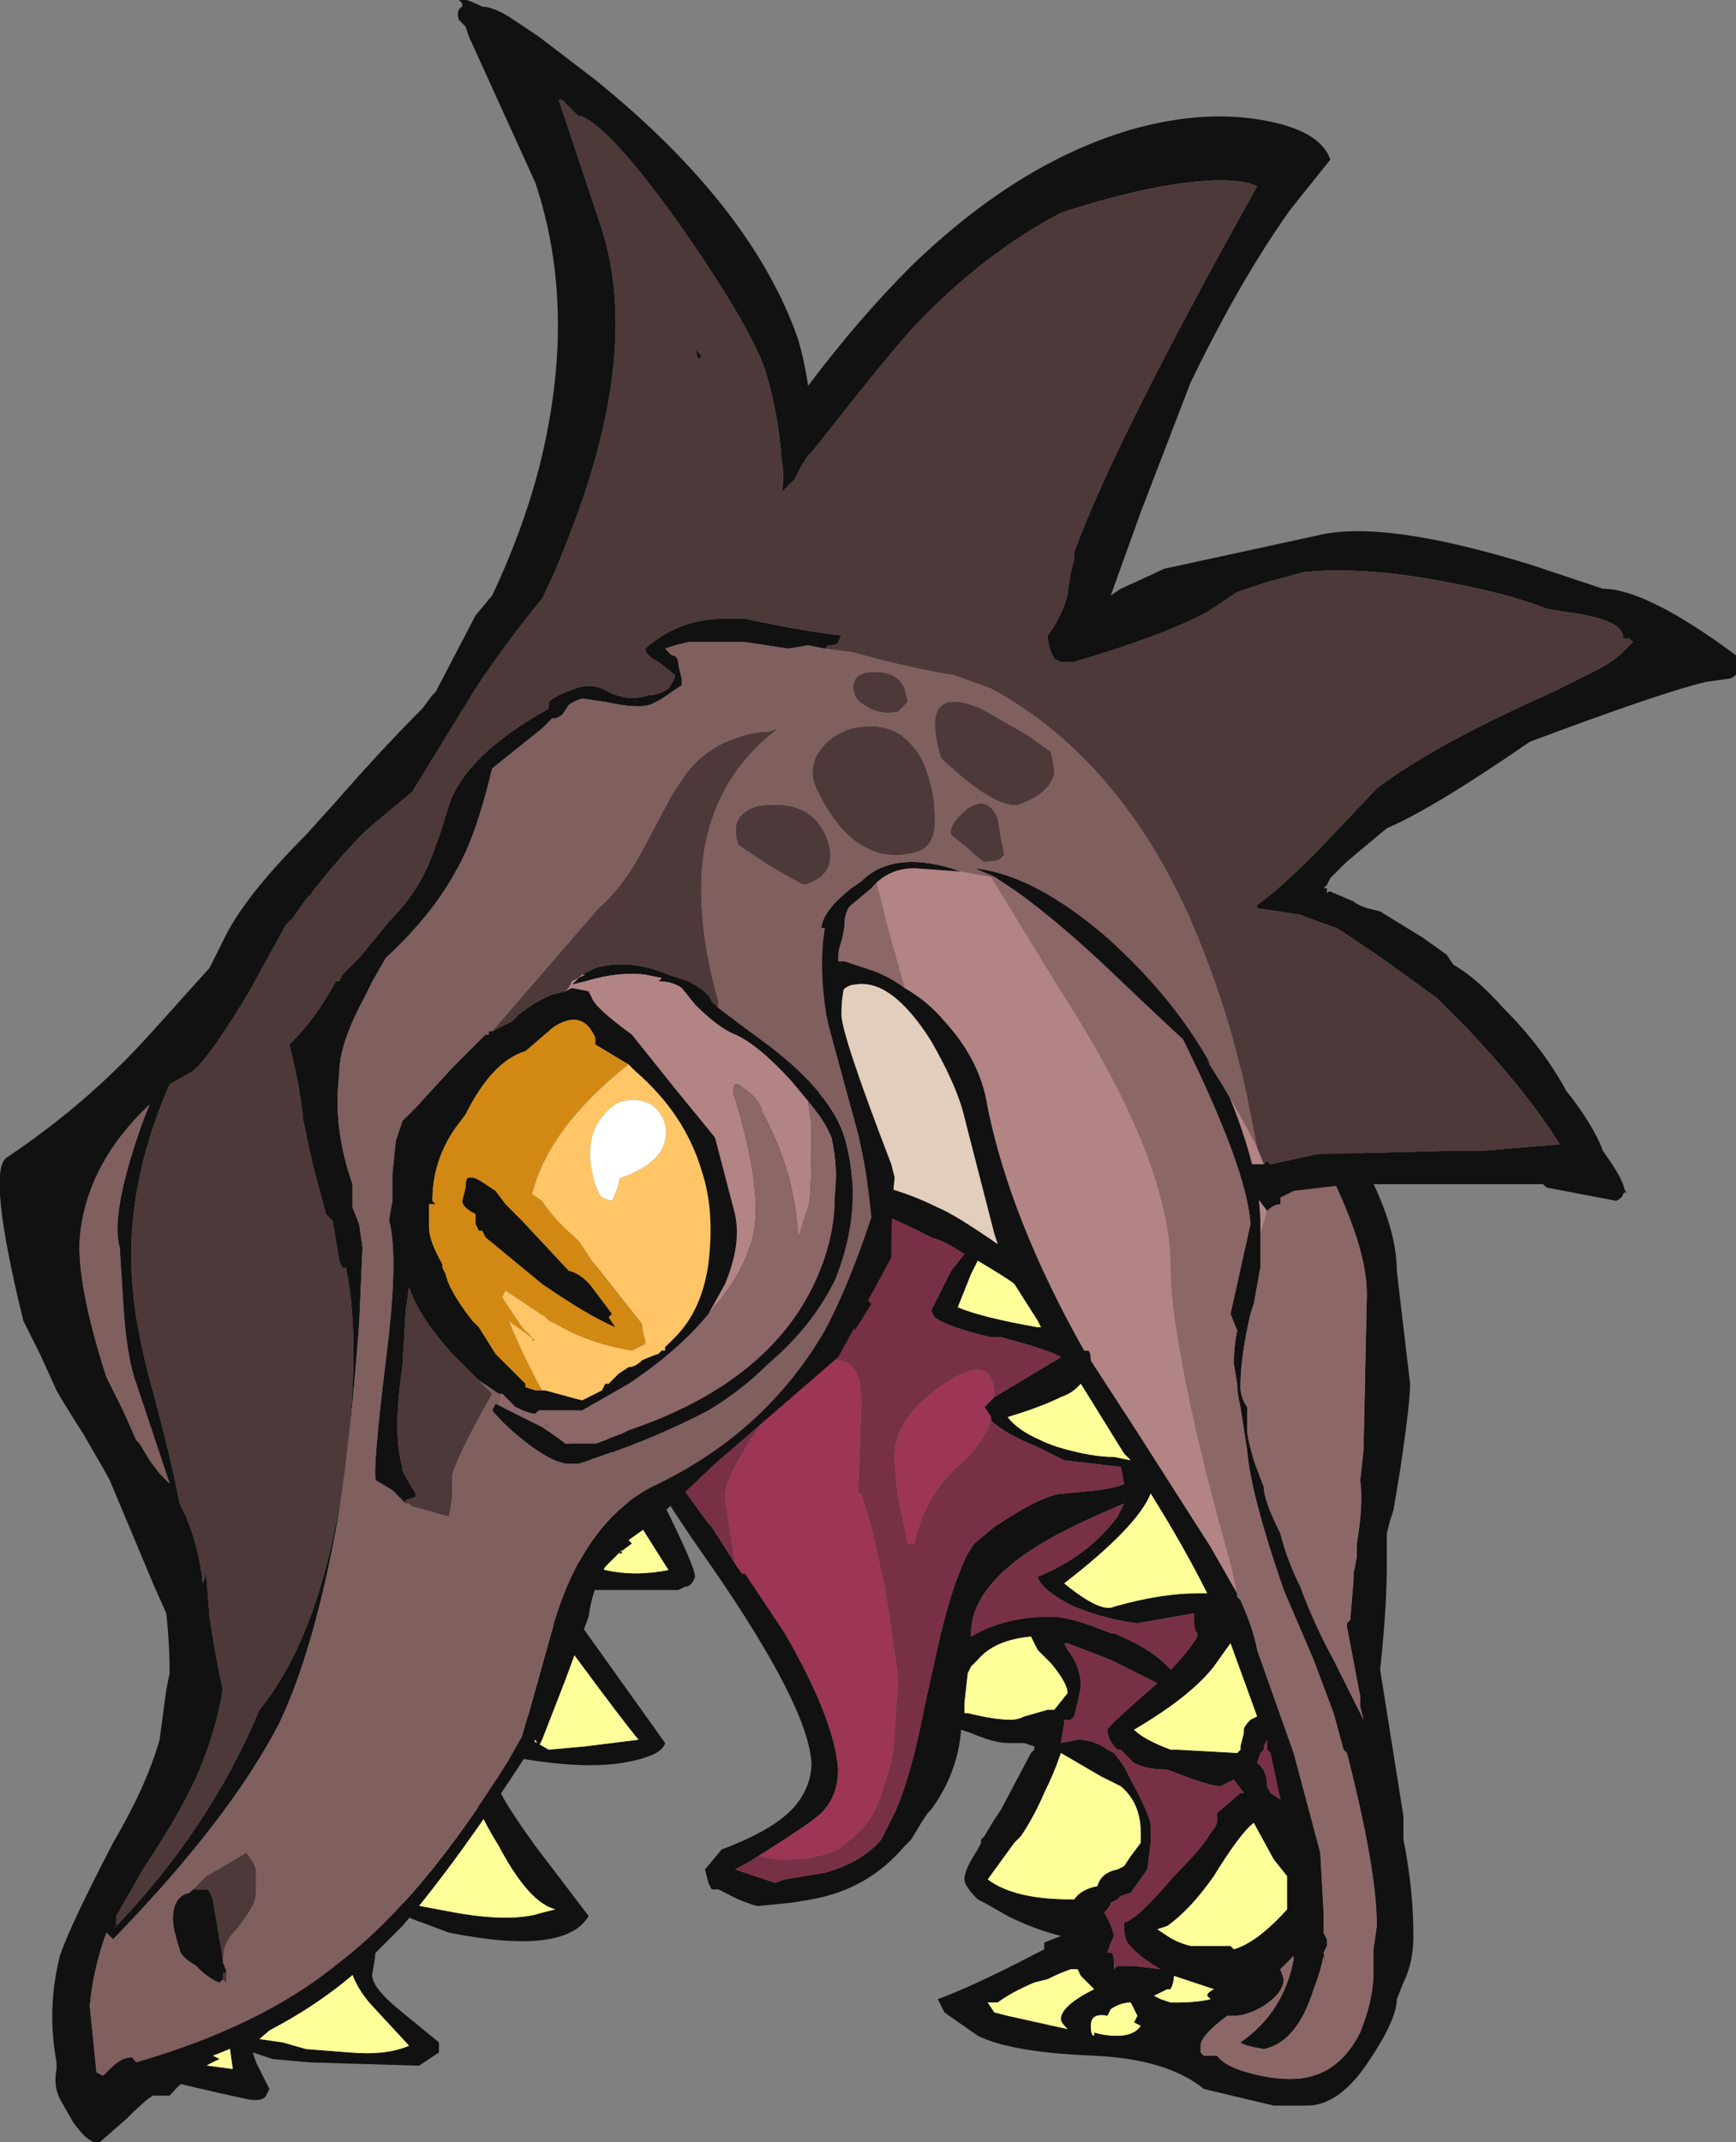 <?xml version="1.0" encoding="UTF-8" standalone="no"?>
<svg xmlns:ffdec="https://www.free-decompiler.com/flash" xmlns:xlink="http://www.w3.org/1999/xlink" ffdec:objectType="shape" height="32.2px" width="26.1px" xmlns="http://www.w3.org/2000/svg">
  <rect width="100%" height="100%" fill="#808080" stroke="none"/>
  <g transform="matrix(1.0, 0.0, 0.0, 1.0, 12.35, 31.65)">
    <path d="M-2.9 -13.55 L-0.2 -17.2 0.8 -18.75 5.35 -18.1 8.1 -14.25 Q8.65 -13.25 8.65 -12.55 L8.85 -10.85 Q8.85 -10.55 8.7 -9.55 L8.6 -8.95 8.55 -8.8 8.5 -8.6 8.5 -8.1 Q8.5 -7.5 8.4 -6.55 L8.75 -4.35 8.75 -4.0 Q8.9 -3.25 8.9 -2.55 8.9 -2.15 8.75 -1.85 L8.65 -1.6 Q8.65 -1.3 8.25 -0.7 7.8 0.0 7.3 0.0 L6.8 0.0 5.75 -0.25 Q5.2 -0.7 4.1 -0.75 2.85 -0.8 2.35 -1.05 L1.85 -1.4 1.75 -1.6 Q2.3 -1.8 3.35 -2.35 L3.35 -2.45 3.6 -2.55 Q3.2 -2.65 2.8 -2.85 L2.45 -3.05 2.35 -3.1 Q2.15 -3.3 2.15 -3.4 2.15 -3.55 2.35 -3.85 L2.4 -3.95 2.4 -4.0 2.45 -4.05 2.6 -4.3 2.7 -4.45 3.15 -5.3 3.2 -5.35 3.2 -5.4 3.05 -5.45 2.8 -5.45 Q2.6 -5.45 2.25 -5.6 L2.1 -5.65 Q2.05 -5.0 1.65 -4.45 L1.6 -4.4 1.5 -4.25 1.35 -4.0 1.25 -3.9 Q0.7 -3.25 -0.15 -3.1 L-0.45 -3.05 -0.95 -3.0 Q-1.0 -3.0 -1.25 -3.1 L-1.55 -3.25 -1.65 -3.25 -1.7 -3.35 -1.75 -3.55 -1.5 -3.85 Q-0.7 -4.15 -0.4 -4.5 -0.15 -4.8 -0.15 -5.15 -0.2 -6.0 -1.65 -8.1 -2.25 -8.95 -2.6 -9.55 L-2.4 -9.1 Q-1.9 -8.1 -1.9 -7.95 -1.95 -7.8 -2.05 -7.8 L-2.15 -7.75 -3.45 -7.75 -3.85 -7.55 -2.35 -5.45 Q-2.4 -5.25 -3.0 -5.15 -3.65 -5.05 -4.7 -5.25 L-4.9 -4.95 Q-4.95 -4.8 -4.3 -3.9 L-3.5 -2.85 Q-3.85 -2.25 -5.6 -2.6 L-6.0 -2.75 Q-6.3 -2.85 -6.4 -2.95 L-6.7 -2.4 Q-6.7 -2.25 -6.75 -2.0 -6.8 -1.8 -6.3 -1.4 L-5.75 -0.95 -5.75 -0.8 -6.05 -0.6 -7.7 -0.65 -8.25 -0.7 -8.55 -0.8 -8.5 -0.65 -8.3 -0.25 -8.35 -0.15 Q-8.4 -0.05 -8.65 -0.1 -9.35 -0.25 -10.35 -0.5 L-10.45 -1.0 -4.8 -6.7 -4.2 -8.55 -3.7 -10.25 -3.7 -11.2 -4.0 -11.55 -2.9 -13.55 M2.4 -18.6 L1.1 -18.8 0.8 -18.5 Q0.35 -18.05 0.35 -17.8 0.35 -17.6 0.2 -17.2 L0.35 -17.2 0.8 -17.05 Q1.05 -16.95 1.25 -16.8 1.6 -16.6 1.85 -16.3 2.4 -15.7 2.5 -15.0 2.85 -13.3 3.95 -11.35 L4.0 -11.35 Q4.05 -11.35 4.05 -11.2 L4.7 -10.2 5.85 -8.4 6.25 -7.7 6.25 -7.65 6.3 -7.6 Q6.5 -7.15 6.55 -6.85 L7.1 -5.3 7.5 -3.8 7.55 -2.9 7.55 -2.6 7.6 -2.5 7.6 -2.4 7.55 -2.3 7.6 -2.05 7.55 -2.25 Q7.5 -2.0 7.4 -1.75 7.15 -0.95 6.65 -0.85 6.35 -0.9 6.3 -0.95 6.95 -1.4 7.1 -2.2 L7.1 -2.25 6.9 -2.05 6.95 -1.9 Q6.95 -1.7 6.65 -1.5 6.4 -1.35 6.2 -1.35 L6.1 -1.35 Q5.7 -1.05 5.7 -0.9 L5.7 -0.8 5.75 -0.75 5.95 -0.75 Q6.05 -0.6 6.4 -0.5 6.75 -0.4 7.05 -0.4 7.75 -0.4 8.1 -1.1 8.3 -1.6 8.3 -2.0 L8.3 -2.35 8.35 -2.7 Q8.35 -3.55 7.9 -5.3 L7.85 -5.35 7.7 -5.9 7.4 -6.7 6.95 -7.75 Q6.45 -9.2 6.4 -9.85 L6.3 -10.5 Q6.25 -10.7 6.25 -10.85 L6.2 -11.15 Q6.2 -11.4 6.25 -11.65 L6.15 -11.9 6.45 -13.25 Q6.4 -14.1 5.35 -16.2 L4.85 -17.0 2.4 -18.6 M0.1 -16.55 L-0.15 -13.95 Q0.85 -13.95 1.75 -13.5 2.0 -13.4 2.65 -12.95 L2.6 -13.1 2.15 -14.85 Q2.05 -15.3 1.65 -16.0 1.05 -16.95 0.5 -16.85 0.35 -16.85 0.1 -16.55 M6.9 -15.45 L5.9 -15.7 Q6.6 -14.2 6.6 -13.25 L6.6 -13.1 6.6 -12.6 6.5 -12.05 6.45 -11.9 Q6.3 -11.25 6.3 -10.8 6.3 -10.65 6.4 -10.5 L6.4 -10.15 Q6.4 -10.05 6.5 -9.7 L6.65 -9.3 Q6.65 -9.1 6.9 -8.6 7.0 -8.2 7.2 -7.8 7.4 -7.25 7.7 -6.7 L8.15 -5.8 8.1 -6.0 8.1 -6.15 7.9 -7.2 7.9 -7.25 7.95 -7.3 8.0 -7.9 8.0 -8.0 8.05 -8.25 8.05 -8.45 Q8.15 -9.05 8.1 -9.4 L8.15 -9.85 8.2 -12.2 Q8.2 -12.85 7.7 -13.9 L6.9 -15.45 M3.25 -11.8 L2.9 -12.35 Q2.85 -12.4 2.35 -12.7 L2.25 -12.5 2.05 -12.0 Q2.4 -11.85 3.25 -11.7 L3.3 -11.7 3.25 -11.8 M2.6 -10.65 L3.6 -11.25 Q3.45 -11.35 2.7 -11.55 L2.55 -11.55 Q1.9 -11.7 1.7 -11.85 L1.65 -11.95 1.95 -12.55 2.15 -12.8 Q2.0 -12.9 1.8 -13.0 L1.65 -13.05 Q0.6 -13.6 0.05 -13.6 L-2.7 -10.8 -2.65 -10.65 -2.1 -9.3 -1.7 -8.75 -1.65 -8.7 -1.3 -8.15 -1.2 -8.0 -1.15 -8.0 -0.55 -7.1 Q0.2 -5.8 0.25 -5.05 0.25 -4.65 0.0 -4.4 -0.15 -4.25 -0.95 -3.75 -1.1 -3.65 -1.3 -3.55 L-0.7 -3.35 -0.55 -3.4 0.05 -3.5 Q0.6 -3.65 0.9 -4.0 L1.1 -4.4 Q1.35 -4.95 1.55 -6.0 L1.75 -6.9 Q1.95 -7.8 2.2 -8.3 L2.3 -8.45 2.6 -8.7 Q3.35 -9.2 3.65 -9.2 L4.15 -9.25 Q4.5 -9.3 4.55 -9.35 L4.5 -9.6 3.65 -9.7 3.25 -9.9 Q2.75 -10.1 2.55 -10.3 L2.55 -10.35 2.45 -10.5 2.6 -10.65 M3.85 -10.8 Q3.75 -10.7 3.6 -10.65 3.3 -10.5 2.8 -10.35 2.95 -10.15 3.3 -10.0 3.4 -9.95 3.55 -9.9 4.05 -9.75 4.4 -9.75 L4.65 -9.7 4.55 -9.8 3.9 -10.85 3.85 -10.8 M3.25 -7.95 Q4.0 -8.25 4.45 -8.85 L4.55 -9.05 Q3.6 -8.65 3.15 -8.35 2.25 -7.75 2.25 -7.1 L2.25 -7.05 Q2.75 -7.35 3.45 -7.35 3.75 -7.35 4.35 -7.1 L4.4 -7.1 Q5.0 -6.85 5.25 -6.55 5.5 -6.8 5.65 -7.05 L5.65 -7.1 Q5.6 -7.15 5.6 -7.3 L5.6 -7.4 4.75 -7.25 Q4.3 -7.3 3.8 -7.5 3.3 -7.75 3.25 -7.95 M5.65 -7.7 L5.8 -7.7 Q5.45 -8.4 4.95 -9.2 4.75 -8.7 3.65 -7.85 4.2 -7.4 4.4 -7.5 5.1 -7.7 5.65 -7.7 M4.45 -5.35 Q4.3 -5.5 4.3 -5.65 4.3 -5.7 5.05 -6.35 L4.35 -6.7 3.7 -6.95 3.65 -6.95 3.7 -6.85 Q3.9 -6.6 3.9 -6.3 L3.85 -6.05 3.8 -5.85 3.75 -5.8 3.65 -5.8 3.65 -5.75 3.6 -5.45 3.85 -5.5 Q4.1 -5.5 4.3 -5.35 L4.4 -5.3 4.55 -5.1 4.65 -4.9 Q4.95 -4.35 4.95 -4.2 L4.95 -3.95 4.9 -3.55 4.65 -3.2 4.5 -3.15 4.45 -3.1 4.35 -3.05 Q4.35 -3.0 4.25 -2.9 4.35 -2.75 4.4 -2.55 L4.35 -2.45 4.3 -2.3 4.35 -2.3 Q4.4 -2.3 4.4 -2.1 L4.4 -2.05 4.45 -2.1 4.7 -2.1 5.1 -2.05 Q4.75 -2.25 4.6 -2.45 4.55 -2.55 4.55 -2.7 L4.55 -2.75 Q4.75 -2.8 5.3 -3.45 5.75 -3.9 5.85 -4.1 5.95 -4.2 5.95 -4.3 L5.95 -4.4 6.3 -4.7 6.35 -4.7 6.2 -4.9 6.0 -4.8 Q5.9 -4.8 5.6 -4.9 L5.2 -5.05 Q4.9 -5.05 4.7 -5.15 L4.5 -5.35 4.45 -5.35 M5.35 -5.35 L6.25 -5.3 6.3 -5.35 6.3 -5.4 6.35 -5.6 6.35 -5.65 Q6.35 -5.7 6.45 -5.8 L6.55 -5.85 6.15 -6.95 5.9 -6.6 Q5.55 -6.15 4.7 -5.65 4.85 -5.5 5.25 -5.35 L5.35 -5.35 M3.25 -6.85 L3.15 -7.05 Q2.6 -7.0 2.35 -6.7 L2.25 -6.6 2.2 -6.5 2.15 -6.05 2.15 -5.9 2.2 -5.9 Q2.6 -5.8 2.85 -5.8 2.95 -5.8 3.05 -5.85 L3.4 -5.95 3.5 -5.95 3.7 -6.2 Q3.7 -6.35 3.45 -6.65 L3.25 -6.85 M3.0 -4.05 L2.9 -3.95 2.5 -3.4 Q2.9 -3.1 3.75 -3.1 L3.8 -3.1 Q3.9 -3.25 4.15 -3.3 4.2 -3.5 4.45 -3.55 L4.55 -3.6 4.65 -3.75 4.8 -3.95 4.8 -4.1 Q4.8 -4.55 4.5 -4.8 L4.2 -4.95 3.6 -5.3 Q3.5 -5.0 3.35 -4.7 3.2 -4.35 3.0 -4.05 M2.8 -1.35 L3.7 -1.15 Q3.6 -1.25 3.6 -1.3 3.6 -1.5 4.1 -1.75 L4.0 -1.85 Q3.95 -1.9 3.9 -1.95 L3.85 -2.05 3.75 -2.05 Q3.6 -2.0 3.4 -1.9 L3.2 -1.85 Q2.85 -1.7 2.65 -1.55 L2.5 -1.55 2.6 -1.4 2.8 -1.35 M5.25 -1.75 L5.2 -1.75 5.0 -1.65 5.1 -1.6 5.25 -1.55 5.35 -1.55 Q5.65 -1.55 5.85 -1.6 L5.8 -1.65 Q5.8 -1.7 5.9 -1.75 5.6 -1.85 5.3 -1.95 5.3 -1.85 5.25 -1.75 M5.55 -2.4 L6.15 -2.4 6.2 -2.35 Q6.55 -2.45 7.0 -2.95 L7.0 -3.45 6.8 -3.7 6.5 -4.25 Q6.3 -4.1 5.9 -3.45 5.55 -2.95 5.2 -2.7 L5.05 -2.65 5.2 -2.55 Q5.35 -2.45 5.55 -2.4 M4.05 -1.2 Q4.05 -1.05 4.1 -1.05 L4.1 -1.1 Q4.25 -1.05 4.45 -1.05 4.7 -1.05 4.8 -1.2 L4.7 -1.25 4.75 -1.35 4.65 -1.55 Q4.5 -1.55 4.35 -1.45 L4.3 -1.35 Q4.05 -1.4 4.05 -1.2 M6.7 -5.5 L6.65 -5.4 6.65 -5.35 6.6 -5.3 6.55 -5.15 Q6.7 -5.05 6.7 -4.8 L6.75 -4.7 6.9 -4.6 6.75 -5.3 6.7 -5.35 6.7 -5.5 M-3.3 -10.3 L-3.85 -8.25 -3.25 -8.05 Q-2.8 -7.95 -2.3 -8.05 L-2.9 -9.0 -3.3 -10.3 M-9.6 -0.65 L-8.85 -0.55 -8.9 -0.9 -9.6 -0.65 M-8.1 -0.95 L-7.75 -0.85 -7.1 -0.8 Q-6.55 -0.75 -6.2 -0.9 L-6.8 -1.55 Q-7.05 -1.85 -7.1 -2.15 L-8.45 -1.0 -8.1 -0.95 M-6.3 -3.05 L-5.5 -2.9 Q-4.65 -2.75 -4.2 -2.9 L-4.0 -2.95 Q-4.4 -3.05 -4.85 -3.9 -5.25 -4.55 -5.3 -4.9 L-6.3 -3.05 M-3.55 -5.4 L-2.75 -5.5 Q-3.0 -5.8 -3.7 -6.75 L-4.2 -7.45 -4.45 -5.55 -4.1 -5.35 -3.55 -5.4" fill="#111111" fill-rule="evenodd" stroke="none"/>
    <path d="M5.35 -18.1 L0.8 -18.75 -0.2 -17.2 -2.9 -13.55 0.95 -19.0 5.35 -18.1 M-3.7 -10.25 L-4.2 -8.55 -3.7 -10.25 M-4.8 -6.7 L-10.45 -1.0 -4.8 -6.7" fill="#805f5f" fill-rule="evenodd" stroke="none"/>
    <path d="M0.8 -18.5 L1.1 -18.8 2.4 -18.6 2.5 -18.55 3.6 -16.75 Q5.25 -14.2 5.25 -12.6 5.25 -12.1 5.4 -11.3 5.6 -10.1 6.15 -8.15 L6.25 -7.7 5.85 -8.4 4.7 -10.2 4.05 -11.2 Q4.05 -11.35 4.0 -11.35 L3.95 -11.35 Q2.85 -13.3 2.5 -15.0 2.4 -15.7 1.85 -16.3 1.6 -16.6 1.25 -16.8 L1.0 -17.7 0.8 -18.5 M6.6 -13.1 L6.6 -13.25 Q6.6 -14.2 5.9 -15.7 L6.9 -15.45 6.9 -15.15 Q6.9 -14.1 6.6 -13.1" fill="#b38484" fill-rule="evenodd" stroke="none"/>
    <path d="M0.8 -18.5 L1.0 -17.7 1.25 -16.8 Q1.05 -16.95 0.8 -17.05 L0.35 -17.2 0.2 -17.2 Q0.35 -17.6 0.35 -17.8 0.35 -18.05 0.8 -18.5 M6.25 -7.7 L6.15 -8.15 Q5.6 -10.1 5.4 -11.3 5.25 -12.1 5.25 -12.6 5.25 -14.2 3.6 -16.75 L2.5 -18.55 2.4 -18.6 4.85 -17.0 5.35 -16.2 Q6.4 -14.1 6.45 -13.25 L6.15 -11.9 6.25 -11.65 Q6.2 -11.4 6.2 -11.15 L6.25 -10.85 Q6.25 -10.7 6.3 -10.5 L6.4 -9.85 Q6.45 -9.2 6.95 -7.75 L7.4 -6.7 7.7 -5.9 7.85 -5.35 7.9 -5.3 Q8.35 -3.55 8.35 -2.7 L8.3 -2.35 8.3 -2.0 Q8.3 -1.6 8.1 -1.1 7.75 -0.4 7.05 -0.4 6.75 -0.4 6.4 -0.5 6.05 -0.6 5.95 -0.75 L5.75 -0.75 5.7 -0.8 5.7 -0.9 Q5.7 -1.05 6.1 -1.35 L6.2 -1.35 Q6.4 -1.35 6.65 -1.5 6.95 -1.7 6.95 -1.9 L6.9 -2.05 7.1 -2.25 7.1 -2.2 Q6.95 -1.4 6.3 -0.95 6.35 -0.9 6.65 -0.85 7.15 -0.95 7.4 -1.75 7.5 -2.0 7.55 -2.25 L7.6 -2.05 7.55 -2.3 7.6 -2.4 7.6 -2.5 7.55 -2.6 7.55 -2.9 7.5 -3.8 7.1 -5.3 6.55 -6.85 Q6.5 -7.15 6.3 -7.6 L6.25 -7.65 6.25 -7.7 M6.9 -15.45 L7.7 -13.9 Q8.2 -12.85 8.2 -12.2 L8.15 -9.85 8.1 -9.4 Q8.15 -9.05 8.05 -8.45 L8.05 -8.25 8.0 -8.0 8.0 -7.9 7.95 -7.3 7.9 -7.25 7.9 -7.2 8.1 -6.15 8.1 -6.0 8.15 -5.8 7.7 -6.7 Q7.4 -7.25 7.2 -7.8 7.0 -8.2 6.9 -8.6 6.65 -9.1 6.65 -9.3 L6.5 -9.7 Q6.4 -10.05 6.4 -10.15 L6.4 -10.5 Q6.3 -10.65 6.3 -10.8 6.3 -11.25 6.45 -11.9 L6.5 -12.05 6.6 -12.6 6.6 -13.1 Q6.9 -14.1 6.9 -15.15 L6.9 -15.45" fill="#8c6767" fill-rule="evenodd" stroke="none"/>
    <path d="M0.1 -16.55 Q0.35 -16.85 0.5 -16.85 1.05 -16.95 1.65 -16.0 2.05 -15.3 2.15 -14.85 L2.6 -13.1 2.65 -12.95 Q2.0 -13.4 1.75 -13.5 0.85 -13.95 -0.15 -13.95 L0.1 -16.55" fill="#e2cebc" fill-rule="evenodd" stroke="none"/>
    <path d="M-4.0 -11.55 L-3.7 -11.2 -4.0 -11.55 M3.25 -11.8 L3.3 -11.7 3.25 -11.7 Q2.4 -11.85 2.05 -12.0 L2.25 -12.5 2.35 -12.7 Q2.85 -12.4 2.9 -12.35 L3.25 -11.8 M-2.7 -10.8 L-2.65 -10.65 -2.7 -10.8 M3.85 -10.8 L3.9 -10.85 4.55 -9.8 4.65 -9.7 4.4 -9.75 Q4.05 -9.75 3.55 -9.9 3.4 -9.95 3.3 -10.0 2.95 -10.15 2.8 -10.35 3.3 -10.5 3.6 -10.65 3.75 -10.7 3.85 -10.8 M5.65 -7.7 Q5.1 -7.7 4.4 -7.5 4.2 -7.4 3.65 -7.85 4.75 -8.7 4.95 -9.2 5.45 -8.4 5.8 -7.7 L5.65 -7.7 M5.55 -2.4 Q5.35 -2.45 5.2 -2.55 L5.05 -2.65 5.2 -2.7 Q5.55 -2.95 5.9 -3.45 6.3 -4.1 6.5 -4.25 L6.8 -3.7 7.0 -3.45 7.0 -2.95 Q6.55 -2.45 6.2 -2.35 L6.15 -2.4 5.55 -2.4 M5.25 -1.75 Q5.3 -1.85 5.3 -1.95 5.6 -1.85 5.9 -1.75 5.8 -1.7 5.8 -1.65 L5.85 -1.6 Q5.65 -1.55 5.35 -1.55 L5.25 -1.55 5.1 -1.6 5.0 -1.65 5.2 -1.75 5.25 -1.75 M2.8 -1.35 L2.6 -1.4 2.5 -1.55 2.65 -1.55 Q2.85 -1.7 3.2 -1.85 L3.4 -1.9 Q3.6 -2.0 3.75 -2.05 L3.85 -2.05 3.9 -1.95 Q3.95 -1.9 4.0 -1.85 L4.1 -1.75 Q3.6 -1.5 3.6 -1.3 3.6 -1.25 3.7 -1.15 L2.8 -1.35 M3.0 -4.05 Q3.2 -4.35 3.35 -4.7 3.5 -5.0 3.6 -5.3 L4.2 -4.95 4.5 -4.8 Q4.8 -4.55 4.8 -4.1 L4.8 -3.95 4.65 -3.75 4.55 -3.6 4.45 -3.55 Q4.2 -3.5 4.15 -3.3 3.9 -3.25 3.8 -3.1 L3.75 -3.1 Q2.9 -3.1 2.5 -3.4 L2.9 -3.95 3.0 -4.05 M3.25 -6.85 L3.45 -6.65 Q3.7 -6.35 3.7 -6.2 L3.5 -5.95 3.4 -5.95 3.05 -5.85 Q2.95 -5.8 2.85 -5.8 2.6 -5.8 2.2 -5.9 L2.15 -5.9 2.15 -6.05 2.2 -6.5 2.25 -6.6 2.35 -6.7 Q2.6 -7.0 3.15 -7.05 L3.25 -6.85 M5.35 -5.35 L5.25 -5.35 Q4.85 -5.5 4.7 -5.65 5.55 -6.15 5.9 -6.6 L6.15 -6.95 6.55 -5.85 6.45 -5.8 Q6.35 -5.7 6.35 -5.65 L6.35 -5.6 6.3 -5.4 6.3 -5.35 6.25 -5.3 5.35 -5.35 M4.05 -1.2 Q4.05 -1.4 4.3 -1.35 L4.35 -1.45 Q4.5 -1.55 4.65 -1.55 L4.75 -1.35 4.7 -1.25 4.8 -1.2 Q4.7 -1.05 4.45 -1.05 4.25 -1.05 4.1 -1.1 L4.1 -1.05 Q4.05 -1.05 4.05 -1.2 M-3.3 -10.3 L-2.9 -9.0 -2.3 -8.05 Q-2.8 -7.95 -3.25 -8.05 L-3.85 -8.25 -3.3 -10.3 M-3.55 -5.4 L-4.1 -5.35 -4.45 -5.55 -4.2 -7.45 -3.7 -6.75 Q-3.0 -5.8 -2.75 -5.5 L-3.55 -5.4 M-6.3 -3.05 L-5.3 -4.9 Q-5.25 -4.55 -4.85 -3.9 -4.4 -3.05 -4.0 -2.95 L-4.2 -2.9 Q-4.65 -2.75 -5.5 -2.9 L-6.3 -3.05 M-8.1 -0.95 L-8.45 -1.0 -7.1 -2.15 Q-7.05 -1.85 -6.8 -1.55 L-6.2 -0.9 Q-6.55 -0.75 -7.1 -0.8 L-7.75 -0.85 -8.1 -0.95 M-9.6 -0.65 L-8.9 -0.9 -8.85 -0.55 -9.6 -0.65" fill="#ffff99" fill-rule="evenodd" stroke="none"/>
    <path d="M-2.7 -10.8 L0.05 -13.6 Q0.6 -13.6 1.65 -13.05 L1.8 -13.0 Q2.0 -12.9 2.15 -12.8 L1.95 -12.55 1.65 -11.95 1.7 -11.85 Q1.9 -11.7 2.55 -11.55 L2.7 -11.55 Q3.45 -11.35 3.6 -11.25 L2.6 -10.65 Q2.6 -11.35 1.85 -10.85 1.1 -10.35 1.1 -9.75 1.1 -9.6 1.15 -9.15 1.25 -8.7 1.3 -8.45 L1.4 -8.45 Q1.55 -9.2 2.15 -9.7 2.45 -10.0 2.55 -10.3 2.75 -10.1 3.25 -9.9 L3.65 -9.7 4.5 -9.6 4.55 -9.35 Q4.5 -9.3 4.15 -9.25 L3.65 -9.2 Q3.35 -9.2 2.6 -8.7 L2.3 -8.45 2.2 -8.3 Q1.95 -7.8 1.75 -6.9 L1.55 -6.0 Q1.35 -4.95 1.1 -4.4 L0.9 -4.0 Q0.6 -3.65 0.05 -3.5 L-0.55 -3.4 -0.7 -3.35 -1.3 -3.55 Q-1.1 -3.65 -0.95 -3.75 L-0.65 -3.7 -0.5 -3.7 Q-0.1 -3.7 0.25 -3.85 0.45 -4.0 0.65 -4.2 0.85 -4.45 0.95 -4.85 L1.0 -5.0 Q1.1 -5.3 1.1 -5.65 L1.15 -6.35 1.15 -6.45 1.05 -7.15 0.95 -7.8 0.75 -8.7 0.6 -9.2 0.55 -9.2 0.6 -10.55 Q0.6 -11.2 0.25 -11.2 0.0 -11.25 -0.45 -10.8 -0.8 -10.45 -1.1 -9.95 -1.45 -9.4 -1.45 -9.15 L-1.3 -8.15 -1.65 -8.7 -1.7 -8.75 -2.1 -9.3 -2.65 -10.65 -2.7 -10.8 M3.25 -7.95 Q3.3 -7.75 3.8 -7.5 4.3 -7.3 4.75 -7.25 L5.6 -7.4 5.6 -7.3 Q5.6 -7.15 5.65 -7.1 L5.65 -7.05 Q5.5 -6.8 5.25 -6.55 5.0 -6.85 4.4 -7.1 L4.35 -7.1 Q3.75 -7.35 3.45 -7.35 2.75 -7.35 2.25 -7.05 L2.25 -7.1 Q2.25 -7.75 3.15 -8.35 3.6 -8.65 4.55 -9.05 L4.45 -8.85 Q4.0 -8.25 3.25 -7.95 M4.45 -5.35 L4.5 -5.35 4.7 -5.15 Q4.9 -5.05 5.2 -5.05 L5.6 -4.9 Q5.9 -4.8 6.0 -4.8 L6.2 -4.9 6.35 -4.7 6.3 -4.7 5.95 -4.4 5.95 -4.3 Q5.95 -4.2 5.85 -4.1 5.75 -3.9 5.3 -3.45 4.75 -2.8 4.55 -2.75 L4.55 -2.7 Q4.55 -2.55 4.6 -2.45 4.75 -2.25 5.1 -2.05 L4.7 -2.1 4.45 -2.1 4.4 -2.05 4.4 -2.1 Q4.4 -2.3 4.35 -2.3 L4.3 -2.3 4.35 -2.45 4.4 -2.55 Q4.35 -2.75 4.25 -2.9 4.35 -3.0 4.35 -3.05 L4.45 -3.1 4.5 -3.15 4.65 -3.2 4.9 -3.55 4.95 -3.95 4.95 -4.2 Q4.95 -4.35 4.65 -4.9 L4.55 -5.1 4.4 -5.3 4.3 -5.35 Q4.1 -5.5 3.85 -5.5 L3.6 -5.45 3.65 -5.75 3.65 -5.8 3.75 -5.8 3.8 -5.85 3.85 -6.05 3.9 -6.3 Q3.9 -6.6 3.7 -6.85 L3.65 -6.95 3.7 -6.95 4.35 -6.7 5.05 -6.35 Q4.3 -5.7 4.3 -5.65 4.3 -5.5 4.45 -5.35 M6.7 -5.5 L6.7 -5.35 6.75 -5.3 6.9 -4.6 6.75 -4.7 6.7 -4.8 Q6.7 -5.05 6.55 -5.15 L6.6 -5.3 6.65 -5.35 6.65 -5.4 6.7 -5.5" fill="#783045" fill-rule="evenodd" stroke="none"/>
    <path d="M-1.3 -8.15 L-1.45 -9.15 Q-1.45 -9.4 -1.1 -9.95 -0.8 -10.45 -0.45 -10.8 0.0 -11.25 0.25 -11.2 0.6 -11.2 0.6 -10.55 L0.55 -9.2 0.6 -9.2 0.75 -8.7 0.95 -7.8 1.05 -7.15 1.15 -6.45 1.15 -6.35 1.1 -5.65 Q1.1 -5.3 1.0 -5.0 L0.95 -4.85 Q0.85 -4.45 0.65 -4.2 0.45 -4.0 0.25 -3.85 -0.1 -3.7 -0.5 -3.7 L-0.65 -3.7 -0.95 -3.75 Q-0.15 -4.25 0.0 -4.4 0.25 -4.65 0.25 -5.05 0.2 -5.8 -0.55 -7.1 L-1.15 -8.0 -1.2 -8.0 -1.3 -8.15 M2.55 -10.3 Q2.45 -10.0 2.15 -9.7 1.55 -9.2 1.4 -8.45 L1.3 -8.45 Q1.25 -8.7 1.15 -9.15 1.1 -9.6 1.1 -9.75 1.1 -10.35 1.85 -10.85 2.6 -11.35 2.6 -10.65 L2.45 -10.5 2.55 -10.35 2.55 -10.3" fill="#9d3554" fill-rule="evenodd" stroke="none"/>
    <path d="M6.65 -14.15 L6.7 -14.2 6.75 -14.15 7.45 -14.3 9.35 -14.35 9.9 -14.35 11.1 -14.45 Q10.6 -15.25 9.7 -16.2 L9.25 -16.65 8.35 -17.3 7.75 -17.7 Q7.45 -17.8 7.2 -17.9 L6.55 -18.0 6.55 -18.05 Q6.85 -18.25 7.45 -18.85 L8.35 -19.8 Q9.2 -20.45 11.0 -21.25 L11.7 -21.6 Q11.8 -21.65 12.0 -21.8 L12.2 -22.0 12.15 -22.05 12.05 -22.05 12.05 -22.1 Q12.0 -22.35 11.2 -22.45 L10.9 -22.5 Q10.4 -22.7 9.65 -22.85 8.25 -23.15 7.25 -23.05 L6.7 -22.9 6.25 -22.75 5.8 -22.45 Q5.15 -22.1 3.8 -21.7 L3.6 -21.7 3.5 -21.75 3.45 -21.85 Q3.4 -22.0 3.4 -22.1 3.6 -22.35 3.7 -22.7 L3.7 -22.75 3.75 -23.05 3.8 -23.25 3.8 -23.35 Q4.4 -25.0 6.55 -28.85 6.25 -29.0 5.45 -28.9 4.7 -28.8 3.75 -28.5 L3.6 -28.45 Q2.45 -27.85 1.4 -26.75 0.95 -26.25 0.05 -25.1 L-0.15 -24.85 -0.2 -24.8 -0.3 -24.65 -0.4 -24.45 -0.6 -24.25 Q-0.55 -24.45 -0.6 -24.75 -0.65 -25.45 -0.85 -26.1 -1.1 -26.8 -2.15 -28.3 -3.15 -29.7 -3.6 -29.9 L-3.65 -29.9 -3.9 -30.15 -3.95 -30.15 -3.3 -28.2 Q-2.7 -26.3 -3.85 -23.45 -4.0 -23.05 -4.2 -22.65 -4.7 -22.05 -5.2 -21.3 L-6.15 -19.75 -6.75 -19.25 Q-7.05 -19.0 -7.65 -18.25 L-7.7 -18.15 -7.7 -18.2 -7.95 -17.85 -8.05 -17.75 -8.6 -16.75 Q-9.2 -15.75 -9.45 -15.55 L-9.8 -15.35 Q-10.5 -13.75 -10.35 -12.25 -10.3 -11.6 -10.0 -10.55 -9.75 -9.6 -9.65 -9.05 L-9.55 -8.85 Q-9.35 -8.35 -9.3 -7.85 L-9.25 -8.0 -9.2 -7.35 Q-9.1 -6.7 -9.0 -6.25 -9.1 -5.65 -9.35 -5.05 -9.6 -4.45 -10.2 -3.55 L-10.6 -2.85 -10.6 -2.7 -10.65 -2.65 Q-9.2 -4.15 -8.45 -5.95 -7.55 -7.05 -7.2 -9.3 -6.9 -11.4 -7.15 -12.6 -7.2 -12.55 -7.25 -12.7 L-7.35 -13.3 -7.45 -13.4 -7.65 -14.15 -7.8 -14.85 -7.8 -14.9 Q-7.85 -15.35 -8.0 -15.95 L-7.95 -16.0 Q-7.6 -16.35 -7.3 -16.9 L-7.25 -16.9 -7.2 -17.0 -6.95 -17.25 -6.5 -17.8 Q-6.05 -18.25 -5.85 -18.8 -5.75 -19.05 -5.6 -19.55 -5.35 -20.3 -4.1 -21.0 L-4.1 -21.1 Q-4.0 -21.2 -3.7 -21.3 -3.45 -21.4 -3.2 -21.25 -2.9 -21.1 -2.6 -21.2 -2.45 -21.2 -2.3 -21.3 -2.2 -21.45 -2.2 -21.5 L-2.45 -21.7 Q-2.65 -21.8 -2.65 -21.9 -2.15 -22.35 -1.45 -22.35 L-1.15 -22.35 Q-0.2 -22.15 0.3 -22.1 L0.25 -22.0 Q0.25 -21.95 0.1 -21.95 L0.05 -21.9 -0.2 -21.95 -0.5 -21.9 -1.15 -22.0 -2.0 -22.0 -2.2 -21.95 -2.35 -21.9 -2.25 -21.8 Q-2.15 -21.8 -2.15 -21.65 L-2.1 -21.45 -2.1 -21.35 -2.25 -21.25 Q-2.45 -21.1 -2.6 -21.05 -2.8 -21.0 -3.25 -21.1 L-3.6 -21.15 Q-3.75 -21.1 -3.8 -21.05 L-3.9 -20.9 -4.0 -20.85 -4.05 -20.85 -4.2 -20.7 -4.95 -20.1 Q-5.2 -19.05 -5.5 -18.55 -5.85 -17.9 -6.55 -17.25 L-6.75 -16.9 Q-6.8 -16.8 -6.85 -16.7 L-6.9 -16.6 Q-7.25 -15.95 -7.25 -15.5 -7.35 -14.7 -7.05 -13.85 -7.05 -13.8 -7.05 -13.5 L-6.95 -13.25 -6.9 -12.9 -6.95 -11.75 Q-7.1 -9.75 -7.3 -8.65 -7.65 -6.8 -8.15 -5.75 -8.9 -4.3 -10.65 -2.5 L-10.75 -2.6 Q-10.95 -2.05 -11.0 -1.5 L-10.9 -0.5 -10.8 -0.45 -10.7 -0.55 Q-10.6 -0.65 -10.5 -0.7 -10.35 -0.75 -10.35 -0.7 L-10.3 -0.65 Q-8.4 -1.2 -7.25 -2.15 -6.0 -3.1 -4.7 -5.2 L-4.5 -5.55 -4.4 -5.9 -4.05 -7.15 Q-3.6 -8.75 -2.55 -9.3 -0.85 -10.1 0.05 -11.65 0.4 -12.3 0.75 -13.35 0.7 -13.95 0.55 -14.6 L0.1 -16.25 Q-0.05 -17.05 0.05 -17.7 L0.0 -17.7 Q0.0 -17.8 0.1 -17.95 0.2 -18.1 0.45 -18.3 L0.6 -18.4 Q1.1 -18.9 2.1 -18.55 L1.4 -18.6 Q1.0 -18.6 0.75 -18.3 L0.45 -18.05 0.2 -17.8 0.2 -17.75 0.25 -17.5 0.2 -17.4 0.3 -17.55 Q0.25 -17.4 0.25 -17.2 L0.25 -17.0 0.35 -16.85 Q0.3 -16.65 0.3 -16.4 0.3 -16.1 1.05 -14.15 L1.1 -13.95 Q1.05 -13.5 1.05 -12.75 L0.7 -12.1 0.75 -12.05 0.5 -11.65 0.5 -11.7 0.25 -11.25 -1.6 -9.65 -2.55 -8.75 -2.9 -8.5 -2.85 -8.45 -3.05 -8.3 -3.0 -8.3 -3.0 -8.35 -3.25 -8.1 Q-3.45 -7.75 -3.5 -7.35 L-3.85 -6.4 -4.2 -5.5 -4.25 -5.4 -4.3 -5.5 -4.45 -5.25 Q-5.45 -3.7 -6.3 -2.7 L-6.95 -2.05 Q-7.85 -1.25 -9.15 -0.75 L-9.05 -0.7 Q-9.5 -0.5 -9.8 -0.15 L-10.05 -0.15 Q-10.15 -0.1 -10.45 0.2 L-10.85 0.55 Q-11.0 0.6 -11.25 0.25 L-11.45 -0.1 Q-11.55 -0.3 -11.5 -0.55 L-11.5 -0.65 Q-11.65 -1.45 -11.45 -2.25 -11.3 -2.7 -10.65 -3.95 -10.15 -4.8 -9.95 -5.5 L-9.85 -6.25 -9.8 -6.5 Q-9.8 -6.95 -9.85 -7.4 L-10.05 -7.85 -10.7 -9.4 Q-10.75 -9.5 -11.1 -10.1 -11.45 -10.65 -11.5 -10.75 L-11.75 -11.3 -12.0 -11.8 Q-12.55 -14.05 -12.25 -14.25 -11.05 -15.05 -10.1 -16.1 L-9.2 -17.1 -9.0 -17.5 Q-8.7 -18.15 -7.75 -19.1 L-7.3 -19.6 Q-6.6 -20.4 -6.0 -21.0 L-5.85 -21.2 -5.8 -21.25 -5.2 -22.4 -4.95 -22.7 Q-4.5 -23.65 -4.25 -24.6 -3.65 -26.95 -4.3 -28.9 L-5.3 -31.1 -5.35 -31.25 -5.45 -31.35 Q-5.5 -31.5 -5.4 -31.55 L-5.4 -31.6 -5.45 -31.65 Q-5.4 -31.7 -5.1 -31.55 -4.95 -31.55 -4.7 -31.4 L-4.25 -31.1 -3.4 -30.45 Q-1.05 -28.55 -0.35 -26.55 -0.25 -26.2 -0.2 -25.85 0.55 -26.85 1.35 -27.65 2.95 -29.2 4.65 -29.7 5.7 -30.0 6.6 -29.85 7.5 -29.7 7.65 -29.25 L7.05 -28.5 Q6.3 -27.45 5.55 -25.9 L4.8 -23.95 4.35 -22.7 4.5 -22.8 Q5.05 -23.05 5.15 -23.1 L7.45 -23.6 Q8.45 -23.85 10.7 -23.15 L11.75 -22.8 Q12.4 -22.8 13.75 -21.8 13.85 -21.5 13.65 -21.45 L13.3 -21.4 Q12.65 -21.25 10.65 -20.5 9.2 -19.5 8.5 -19.2 L7.9 -18.7 7.65 -18.45 7.6 -18.35 7.55 -18.3 7.6 -18.3 7.6 -18.2 Q7.6 -18.25 7.65 -18.25 L8.0 -18.1 Q8.05 -18.05 8.2 -18.0 L8.4 -17.95 9.05 -17.55 9.4 -17.3 9.5 -17.15 Q9.85 -16.95 10.25 -16.5 10.85 -15.9 11.2 -15.25 11.6 -14.75 11.75 -14.35 12.0 -14.0 12.05 -13.85 L12.1 -13.7 12.1 -13.75 12.05 -13.7 Q12.05 -13.65 11.95 -13.6 L10.9 -13.8 10.85 -13.85 7.95 -13.85 7.1 -13.75 6.9 -13.65 6.9 -13.55 Q6.8 -13.55 6.7 -13.45 L6.55 -13.65 Q6.35 -13.85 6.35 -13.95 6.35 -14.1 6.45 -14.15 L6.65 -14.15 M2.65 -18.45 L2.3 -18.6 Q3.2 -18.5 4.3 -17.55 5.3 -16.65 5.85 -15.65 L5.8 -15.7 Q5.4 -16.05 4.3 -17.1 3.4 -17.95 2.65 -18.45 M-4.7 -10.45 L-4.2 -10.2 Q-3.9 -10.0 -3.85 -9.95 L-3.4 -9.95 -3.0 -10.1 -2.9 -10.15 Q-0.55 -10.95 0.05 -12.75 0.2 -13.2 0.2 -13.65 0.25 -14.1 0.15 -14.55 0.05 -14.8 -0.2 -15.1 L-0.45 -15.4 Q-0.95 -15.95 -1.3 -16.1 -1.55 -16.2 -1.9 -16.55 L-2.1 -16.8 Q-2.25 -16.9 -2.45 -16.9 L-2.4 -16.95 -2.65 -17.0 Q-3.05 -17.05 -3.55 -16.9 L-3.75 -16.85 -3.6 -17.0 -3.4 -17.1 Q-2.9 -17.25 -2.3 -17.0 L-2.0 -16.9 Q-1.7 -16.75 -1.65 -16.6 L-1.55 -16.5 -0.75 -15.9 Q0.15 -15.2 0.35 -14.55 0.65 -13.5 0.2 -12.4 -0.15 -11.7 -0.8 -11.15 -1.2 -10.75 -1.7 -10.45 -2.55 -10.0 -3.65 -9.65 L-3.8 -9.65 Q-4.0 -9.65 -4.35 -9.9 -4.75 -10.2 -4.95 -10.45 L-4.9 -10.55 -4.7 -10.45 M-1.7 -11.9 Q-2.15 -11.35 -2.9 -10.85 L-3.6 -10.45 -4.25 -10.45 -4.3 -10.4 Q-4.4 -10.4 -4.6 -10.5 L-4.8 -10.7 -4.85 -10.7 -5.15 -10.9 -5.55 -11.3 Q-6.05 -11.85 -6.2 -12.3 L-6.2 -12.4 -6.2 -12.3 -6.25 -11.95 -6.3 -11.1 Q-6.45 -10.1 -6.3 -9.6 L-6.3 -9.55 Q-6.2 -9.35 -6.1 -9.2 L-6.1 -9.15 -6.25 -9.1 -6.25 -9.05 -6.45 -9.25 -6.7 -9.4 Q-6.75 -9.55 -6.55 -11.2 -6.35 -12.75 -6.5 -13.3 -6.5 -13.35 -6.45 -13.6 L-6.45 -14.0 -6.4 -14.5 -6.3 -14.8 -6.1 -15.0 -5.55 -15.6 -5.05 -16.1 -5.0 -16.1 -5.0 -16.15 -4.95 -16.15 -4.65 -16.3 -4.55 -16.4 Q-4.3 -16.6 -4.05 -16.7 L-3.85 -16.75 -3.75 -16.8 -3.5 -16.75 -3.45 -16.65 Q-3.4 -16.5 -2.85 -16.1 L-2.25 -15.35 -1.6 -14.55 -1.3 -13.4 Q-1.2 -12.95 -1.45 -12.35 L-1.7 -11.9 M-1.9 -26.4 L-1.8 -26.3 -1.85 -26.25 -1.9 -26.4 M-10.1 -15.05 Q-11.05 -14.15 -11.15 -13.05 -11.2 -12.35 -10.75 -10.95 L-10.5 -10.45 -10.3 -10.0 -10.25 -9.95 -10.1 -9.7 -9.95 -9.5 -9.8 -9.35 -10.3 -10.85 Q-10.45 -11.25 -10.5 -12.1 L-10.55 -12.9 Q-10.7 -13.4 -10.2 -14.8 L-10.1 -15.05 M-2.9 -15.65 L-3.4 -15.95 -3.4 -16.05 Q-3.55 -16.4 -3.85 -16.3 -4.0 -16.25 -4.1 -16.15 L-4.45 -15.85 Q-4.95 -15.7 -5.35 -14.9 L-5.5 -14.7 Q-5.85 -14.2 -5.85 -13.6 L-5.8 -13.55 -5.9 -13.55 -5.9 -13.2 Q-5.9 -13.0 -5.7 -12.65 L-5.7 -12.6 -5.65 -12.5 Q-5.6 -12.25 -5.25 -11.8 L-5.15 -11.7 -4.9 -11.3 -4.45 -10.85 -4.45 -10.8 -4.3 -10.75 -4.2 -10.75 -4.15 -10.75 -3.6 -10.6 -3.3 -10.75 -3.25 -10.85 -3.2 -10.85 -3.05 -11.0 -2.9 -11.1 Q-2.8 -11.1 -2.7 -11.2 -2.6 -11.25 -2.45 -11.3 L-2.4 -11.35 -2.35 -11.35 -2.35 -11.4 -2.2 -11.55 Q-1.8 -11.95 -1.7 -12.65 -1.6 -13.45 -1.8 -14.05 -2.05 -14.9 -2.8 -15.55 L-2.9 -15.65 M-4.9 -13.75 L-4.75 -13.55 -4.5 -13.3 -3.8 -12.55 Q-3.6 -12.5 -3.45 -12.3 L-3.15 -11.9 -3.2 -11.85 -3.1 -11.7 Q-3.55 -11.9 -4.2 -12.35 L-5.05 -13.05 -5.1 -13.15 -5.15 -13.15 -5.2 -13.25 -5.2 -13.4 Q-5.4 -13.5 -5.4 -13.6 L-5.35 -13.8 Q-5.35 -13.95 -5.3 -13.95 L-5.25 -13.95 Q-5.2 -13.95 -5.05 -13.85 L-4.9 -13.75 M-9.5 -3.2 L-9.45 -3.25 -9.25 -3.25 Q-9.2 -3.25 -9.15 -3.1 L-9.0 -2.2 -9.0 -2.15 Q-8.95 -2.05 -8.95 -2.0 L-9.0 -2.0 -9.0 -1.9 -9.05 -1.85 Q-9.2 -1.9 -9.4 -2.1 -9.65 -2.25 -9.65 -2.35 -9.75 -2.65 -9.75 -2.8 -9.75 -3.15 -9.5 -3.2" fill="#111111" fill-rule="evenodd" stroke="none"/>
    <path d="M0.05 -21.9 L0.1 -21.95 Q0.25 -21.95 0.25 -22.0 L0.3 -22.1 Q-0.2 -22.15 -1.15 -22.35 L-1.45 -22.35 Q-2.15 -22.35 -2.65 -21.9 -2.65 -21.8 -2.45 -21.7 L-2.2 -21.5 Q-2.2 -21.45 -2.3 -21.3 -2.45 -21.2 -2.6 -21.2 -2.9 -21.1 -3.2 -21.25 -3.45 -21.4 -3.7 -21.3 -4.0 -21.2 -4.1 -21.1 L-4.1 -21.0 Q-5.35 -20.3 -5.6 -19.55 -5.75 -19.05 -5.85 -18.8 -6.05 -18.25 -6.5 -17.8 L-6.95 -17.25 -7.2 -17.0 -7.25 -16.9 -7.3 -16.9 Q-7.6 -16.35 -7.95 -16.0 L-8.0 -15.95 Q-7.85 -15.35 -7.8 -14.9 L-7.8 -14.85 -7.65 -14.15 -7.45 -13.4 -7.35 -13.3 -7.25 -12.7 Q-7.2 -12.55 -7.15 -12.6 -6.9 -11.4 -7.2 -9.3 -7.55 -7.05 -8.45 -5.95 -9.2 -4.15 -10.65 -2.65 L-10.6 -2.7 -10.6 -2.85 -10.2 -3.55 Q-9.6 -4.45 -9.35 -5.05 -9.1 -5.65 -9.0 -6.25 -9.1 -6.7 -9.2 -7.35 L-9.25 -8.0 -9.3 -7.85 Q-9.35 -8.35 -9.55 -8.85 L-9.65 -9.05 Q-9.75 -9.6 -10.0 -10.55 -10.3 -11.6 -10.35 -12.25 -10.5 -13.75 -9.8 -15.35 L-9.45 -15.55 Q-9.2 -15.75 -8.6 -16.75 L-8.05 -17.75 -7.95 -17.85 -7.7 -18.2 -7.7 -18.15 -7.65 -18.25 Q-7.05 -19.0 -6.75 -19.25 L-6.15 -19.75 -5.2 -21.3 Q-4.7 -22.05 -4.2 -22.65 -4.0 -23.05 -3.85 -23.45 -2.7 -26.3 -3.3 -28.2 L-3.95 -30.15 -3.9 -30.15 -3.65 -29.9 -3.6 -29.9 Q-3.15 -29.7 -2.15 -28.3 -1.1 -26.8 -0.85 -26.1 -0.65 -25.45 -0.6 -24.75 -0.55 -24.45 -0.6 -24.25 L-0.4 -24.45 -0.3 -24.65 -0.2 -24.8 -0.15 -24.85 0.05 -25.1 Q0.95 -26.25 1.4 -26.75 2.45 -27.85 3.6 -28.45 L3.75 -28.5 Q4.7 -28.8 5.45 -28.9 6.25 -29.0 6.55 -28.85 4.4 -25.0 3.8 -23.35 L3.8 -23.25 3.75 -23.05 3.7 -22.75 3.7 -22.7 Q3.6 -22.35 3.4 -22.1 3.4 -22.0 3.45 -21.85 L3.5 -21.75 3.6 -21.7 3.8 -21.7 Q5.15 -22.1 5.8 -22.45 L6.25 -22.75 6.7 -22.9 7.25 -23.05 Q8.25 -23.15 9.65 -22.85 10.4 -22.7 10.9 -22.5 L11.2 -22.45 Q12.0 -22.35 12.05 -22.1 L12.05 -22.05 12.15 -22.05 12.2 -22.0 12.0 -21.8 Q11.8 -21.65 11.7 -21.6 L11.0 -21.25 Q9.2 -20.45 8.35 -19.8 L7.45 -18.85 Q6.85 -18.25 6.55 -18.05 L6.55 -18.0 7.2 -17.9 Q7.45 -17.8 7.75 -17.7 L8.35 -17.3 9.25 -16.65 9.7 -16.2 Q10.6 -15.25 11.1 -14.45 L9.9 -14.35 9.35 -14.35 7.45 -14.3 6.75 -14.15 6.7 -14.2 6.65 -14.15 6.55 -14.4 6.45 -14.9 Q6.25 -15.95 5.95 -16.8 4.85 -20.05 2.55 -21.3 L2.0 -21.5 Q1.35 -21.6 0.45 -21.85 L0.05 -21.9 M1.25 -21.3 L1.3 -21.1 1.15 -20.95 Q0.85 -20.9 0.65 -21.05 0.55 -21.1 0.5 -21.2 0.4 -21.55 0.8 -21.55 1.15 -21.55 1.25 -21.3 M3.5 -20.0 Q3.4 -19.7 2.95 -19.55 2.6 -19.5 1.8 -20.25 1.45 -21.4 2.4 -21.0 L3.1 -20.6 3.45 -20.35 Q3.5 -20.15 3.5 -20.0 M1.2 -20.6 Q1.45 -20.4 1.55 -20.15 1.7 -19.75 1.7 -19.45 1.75 -18.95 1.45 -18.85 0.8 -18.65 0.3 -19.2 0.05 -19.5 -0.1 -19.85 -0.2 -20.15 0.0 -20.4 0.15 -20.6 0.45 -20.7 0.9 -20.8 1.2 -20.6 M2.2 -18.9 L1.95 -19.1 Q1.9 -19.25 2.2 -19.5 2.5 -19.7 2.65 -19.35 L2.7 -19.05 2.75 -18.8 2.7 -18.75 Q2.65 -18.7 2.5 -18.7 2.45 -18.65 2.2 -18.9 M-1.55 -16.5 L-1.65 -16.6 Q-1.7 -16.75 -2.0 -16.9 L-2.3 -17.0 Q-2.9 -17.25 -3.4 -17.1 L-3.6 -17.0 -3.55 -17.0 -3.75 -16.9 -3.8 -16.8 -3.85 -16.75 -4.05 -16.7 Q-4.3 -16.6 -4.55 -16.4 L-4.65 -16.3 -4.95 -16.15 -3.35 -18.0 Q-3.0 -18.3 -2.7 -18.85 L-2.25 -19.7 -2.05 -20.0 Q-1.75 -20.4 -1.3 -20.55 -1.05 -20.65 -0.8 -20.65 L-0.65 -20.7 Q-1.7 -19.9 -1.8 -18.55 -1.85 -17.65 -1.55 -16.6 L-1.55 -16.5 M-1.9 -26.4 L-1.85 -26.25 -1.8 -26.3 -1.9 -26.4 M-6.25 -9.05 L-6.25 -9.1 -6.1 -9.15 -6.1 -9.2 Q-6.2 -9.35 -6.3 -9.55 L-6.3 -9.6 Q-6.45 -10.1 -6.3 -11.1 L-6.25 -11.95 -6.2 -12.3 Q-6.05 -11.85 -5.55 -11.3 L-5.15 -10.9 -4.95 -10.7 Q-5.6 -9.55 -5.55 -9.4 -5.55 -9.35 -5.55 -9.15 L-5.6 -8.85 Q-6.1 -9.0 -6.15 -9.0 L-6.2 -9.05 -6.25 -9.05 M-6.2 -12.4 L-6.2 -12.3 -6.2 -12.4 M-1.2 -19.4 Q-1.05 -19.55 -0.8 -19.55 -0.1 -19.6 0.1 -19.0 0.25 -18.5 -0.25 -18.35 -0.3 -18.35 -0.8 -18.65 L-1.25 -18.95 Q-1.35 -19.25 -1.2 -19.4 M-9.5 -3.2 L-9.25 -3.45 Q-9.15 -3.5 -8.65 -3.8 -8.55 -3.7 -8.5 -3.55 L-8.5 -3.2 Q-8.5 -3.0 -8.8 -2.65 -9.0 -2.45 -9.0 -2.2 L-9.15 -3.1 Q-9.2 -3.25 -9.25 -3.25 L-9.45 -3.25 -9.5 -3.2 M-8.95 -2.0 L-8.95 -1.85 -9.0 -1.9 -9.0 -2.0 -8.95 -2.0" fill="#4d3939" fill-rule="evenodd" stroke="none"/>
    <path d="M0.05 -21.9 L0.45 -21.85 Q1.35 -21.6 2.0 -21.5 L2.55 -21.3 Q4.85 -20.05 5.95 -16.8 6.25 -15.95 6.45 -14.9 L6.55 -14.4 Q6.25 -15.0 5.8 -15.7 L5.85 -15.65 Q5.3 -16.65 4.3 -17.55 3.2 -18.5 2.3 -18.6 L2.65 -18.45 2.1 -18.55 Q1.1 -18.9 0.6 -18.4 L0.45 -18.3 Q0.2 -18.1 0.1 -17.95 0.0 -17.8 0.0 -17.7 L0.05 -17.7 Q-0.05 -17.05 0.1 -16.25 L0.55 -14.6 Q0.7 -13.95 0.75 -13.35 0.4 -12.3 0.05 -11.65 -0.85 -10.1 -2.55 -9.3 -3.6 -8.75 -4.05 -7.15 L-4.4 -5.9 -4.5 -5.55 -4.7 -5.2 Q-6.0 -3.1 -7.25 -2.15 -8.4 -1.2 -10.3 -0.65 L-10.35 -0.7 Q-10.35 -0.75 -10.5 -0.7 -10.6 -0.65 -10.7 -0.55 L-10.8 -0.45 -10.9 -0.5 -11.0 -1.5 Q-10.95 -2.05 -10.75 -2.6 L-10.65 -2.5 Q-8.9 -4.3 -8.15 -5.75 -7.65 -6.8 -7.3 -8.65 -7.1 -9.75 -6.95 -11.75 L-6.9 -12.9 -6.95 -13.25 -7.05 -13.5 Q-7.05 -13.8 -7.05 -13.85 -7.35 -14.7 -7.25 -15.5 -7.25 -15.95 -6.9 -16.6 L-6.85 -16.7 Q-6.8 -16.8 -6.75 -16.9 L-6.55 -17.25 Q-5.85 -17.9 -5.5 -18.55 -5.2 -19.05 -4.95 -20.1 L-4.2 -20.7 -4.05 -20.85 -4.0 -20.85 -3.9 -20.9 -3.8 -21.05 Q-3.75 -21.1 -3.6 -21.15 L-3.25 -21.1 Q-2.8 -21.0 -2.6 -21.05 -2.45 -21.1 -2.25 -21.25 L-2.1 -21.35 -2.1 -21.45 -2.15 -21.65 Q-2.15 -21.8 -2.25 -21.8 L-2.35 -21.9 -2.2 -21.95 -2.0 -22.0 -1.15 -22.0 -0.5 -21.9 -0.2 -21.95 0.05 -21.9 M2.2 -18.9 Q2.45 -18.65 2.5 -18.7 2.65 -18.7 2.7 -18.75 L2.75 -18.8 2.7 -19.05 2.65 -19.35 Q2.5 -19.7 2.2 -19.5 1.9 -19.25 1.95 -19.1 L2.2 -18.9 M1.2 -20.6 Q0.9 -20.8 0.45 -20.7 0.15 -20.6 0.0 -20.4 -0.2 -20.15 -0.1 -19.85 0.05 -19.5 0.3 -19.2 0.8 -18.65 1.45 -18.85 1.75 -18.95 1.7 -19.45 1.7 -19.75 1.55 -20.15 1.45 -20.4 1.2 -20.6 M3.5 -20.0 Q3.5 -20.15 3.45 -20.35 L3.1 -20.6 2.4 -21.0 Q1.45 -21.4 1.8 -20.25 2.6 -19.5 2.95 -19.55 3.4 -19.7 3.5 -20.0 M1.25 -21.3 Q1.15 -21.55 0.8 -21.55 0.4 -21.55 0.5 -21.2 0.55 -21.1 0.65 -21.05 0.85 -20.9 1.15 -20.95 L1.3 -21.1 1.25 -21.3 M-4.8 -10.7 L-4.85 -10.55 -4.7 -10.45 -4.9 -10.55 -4.95 -10.45 Q-4.75 -10.2 -4.35 -9.9 -4.0 -9.65 -3.8 -9.65 L-3.65 -9.65 Q-2.55 -10.0 -1.7 -10.45 -1.2 -10.75 -0.8 -11.15 -0.15 -11.7 0.2 -12.4 0.65 -13.5 0.35 -14.55 0.15 -15.2 -0.75 -15.9 L-1.55 -16.5 -1.55 -16.6 Q-1.85 -17.65 -1.8 -18.55 -1.7 -19.9 -0.65 -20.7 L-0.8 -20.65 Q-1.05 -20.65 -1.3 -20.55 -1.75 -20.4 -2.05 -20.0 L-2.25 -19.7 -2.7 -18.85 Q-3.0 -18.3 -3.35 -18.0 L-4.95 -16.15 -5.0 -16.15 -5.0 -16.1 -5.05 -16.1 -5.55 -15.6 -6.1 -15.0 -6.3 -14.8 -6.4 -14.5 -6.45 -14.0 -6.45 -13.6 Q-6.5 -13.35 -6.5 -13.3 -6.35 -12.75 -6.55 -11.2 -6.75 -9.55 -6.7 -9.4 L-6.45 -9.25 -6.25 -9.05 -6.2 -9.05 -6.15 -9.0 Q-6.1 -9.0 -5.6 -8.85 L-5.55 -9.15 Q-5.55 -9.35 -5.55 -9.4 -5.6 -9.55 -4.95 -10.7 L-5.15 -10.9 -4.85 -10.7 -4.8 -10.7 M-10.1 -15.05 L-10.2 -14.8 Q-10.7 -13.4 -10.55 -12.9 L-10.5 -12.1 Q-10.45 -11.25 -10.3 -10.85 L-9.8 -9.35 -9.95 -9.5 -10.1 -9.7 -10.25 -9.95 -10.3 -10.0 -10.5 -10.45 -10.75 -10.95 Q-11.2 -12.35 -11.15 -13.05 -11.05 -14.15 -10.1 -15.05 M-6.2 -12.3 L-6.2 -12.4 -6.2 -12.3 M-1.2 -19.4 Q-1.35 -19.25 -1.25 -18.95 L-0.8 -18.65 Q-0.3 -18.35 -0.25 -18.35 0.25 -18.5 0.1 -19.0 -0.1 -19.6 -0.8 -19.55 -1.05 -19.55 -1.2 -19.4 M-4.2 -10.2 L-4.15 -10.25 -4.05 -10.2 -4.2 -10.2 M-9.0 -2.2 Q-9.0 -2.45 -8.8 -2.65 -8.5 -3.0 -8.5 -3.2 L-8.5 -3.55 Q-8.55 -3.7 -8.65 -3.8 -9.15 -3.5 -9.25 -3.45 L-9.5 -3.2 Q-9.75 -3.15 -9.75 -2.8 -9.75 -2.65 -9.65 -2.35 -9.65 -2.25 -9.4 -2.1 -9.2 -1.9 -9.05 -1.85 L-9.0 -1.9 -8.95 -1.85 -8.95 -2.0 Q-8.95 -2.05 -9.0 -2.15 L-9.0 -2.2" fill="#805f5f" fill-rule="evenodd" stroke="none"/>
    <path d="M-0.2 -15.1 L-0.15 -14.75 -0.15 -14.45 Q-0.15 -13.6 -0.2 -13.5 L-0.35 -13.05 Q-0.4 -14.05 -0.9 -14.95 -0.9 -15.05 -1.05 -15.2 L-1.25 -15.35 -1.3 -15.35 Q-1.35 -15.25 -1.3 -15.15 -0.8 -13.5 -1.1 -12.85 -1.25 -12.4 -1.7 -11.9 L-1.45 -12.35 Q-1.2 -12.95 -1.3 -13.4 L-1.6 -14.55 -2.25 -15.35 -2.85 -16.1 Q-3.4 -16.5 -3.45 -16.65 L-3.5 -16.75 -3.75 -16.8 -3.85 -16.75 -3.8 -16.8 -3.75 -16.9 -3.55 -17.0 -3.6 -17.0 -3.75 -16.85 -3.55 -16.9 Q-3.05 -17.05 -2.65 -17.0 L-2.4 -16.95 -2.45 -16.9 Q-2.25 -16.9 -2.1 -16.8 L-1.9 -16.55 Q-1.55 -16.2 -1.3 -16.1 -0.95 -15.95 -0.45 -15.4 L-0.2 -15.1" fill="#b38484" fill-rule="evenodd" stroke="none"/>
    <path d="M-0.2 -15.1 Q0.05 -14.8 0.15 -14.55 0.25 -14.1 0.2 -13.65 0.2 -13.2 0.05 -12.75 -0.55 -10.95 -2.9 -10.15 L-3.0 -10.1 -3.4 -9.95 -3.85 -9.95 Q-3.9 -10.0 -4.2 -10.2 L-4.7 -10.45 -4.85 -10.55 -4.8 -10.7 -4.6 -10.5 Q-4.4 -10.4 -4.3 -10.4 L-4.25 -10.45 -3.6 -10.45 -2.9 -10.85 Q-2.15 -11.35 -1.7 -11.9 -1.25 -12.4 -1.1 -12.85 -0.8 -13.5 -1.3 -15.15 -1.35 -15.25 -1.3 -15.35 L-1.25 -15.35 -1.05 -15.2 Q-0.9 -15.05 -0.9 -14.95 -0.4 -14.05 -0.35 -13.05 L-0.2 -13.5 Q-0.15 -13.6 -0.15 -14.45 L-0.15 -14.75 -0.2 -15.1 M-4.2 -10.2 L-4.05 -10.2 -4.15 -10.25 -4.2 -10.2" fill="#8c6767" fill-rule="evenodd" stroke="none"/>
    <path d="M-4.2 -10.75 L-4.3 -10.75 -4.45 -10.8 -4.45 -10.85 -4.9 -11.3 -5.15 -11.7 -5.25 -11.8 Q-5.6 -12.25 -5.65 -12.5 L-5.7 -12.6 -5.7 -12.65 Q-5.9 -13.0 -5.9 -13.2 L-5.9 -13.55 -5.8 -13.55 -5.85 -13.6 Q-5.85 -14.2 -5.5 -14.7 L-5.35 -14.9 Q-4.95 -15.7 -4.45 -15.85 L-4.1 -16.15 Q-4.0 -16.25 -3.85 -16.3 -3.55 -16.4 -3.4 -16.05 L-3.4 -15.95 -2.9 -15.65 Q-4.1 -14.7 -4.35 -13.7 L-4.2 -13.6 Q-4.05 -13.35 -3.65 -13.0 L-3.45 -12.7 -2.7 -11.75 Q-2.7 -11.65 -2.65 -11.5 L-2.65 -11.45 -2.85 -11.35 Q-3.45 -11.45 -3.9 -11.7 L-4.1 -11.8 -4.15 -11.85 -4.75 -12.25 -4.8 -12.15 -4.5 -11.7 -4.35 -11.55 -4.35 -11.5 -4.3 -11.5 -4.5 -11.65 -4.65 -11.75 -4.7 -11.8 Q-4.5 -11.3 -4.2 -10.75 M-4.9 -13.75 L-5.05 -13.85 Q-5.2 -13.95 -5.25 -13.95 L-5.3 -13.95 Q-5.35 -13.95 -5.35 -13.8 L-5.4 -13.6 Q-5.4 -13.5 -5.2 -13.4 L-5.2 -13.25 -5.15 -13.15 -5.1 -13.15 -5.05 -13.05 -4.2 -12.35 Q-3.55 -11.9 -3.1 -11.7 L-3.2 -11.85 -3.15 -11.9 -3.45 -12.3 Q-3.6 -12.5 -3.8 -12.55 L-4.5 -13.3 -4.75 -13.55 -4.9 -13.75" fill="#d18914" fill-rule="evenodd" stroke="none"/>
    <path d="M-2.9 -15.65 L-2.8 -15.55 Q-2.05 -14.9 -1.8 -14.05 -1.6 -13.45 -1.7 -12.65 -1.8 -11.95 -2.2 -11.55 L-2.35 -11.4 -2.35 -11.35 -2.4 -11.35 -2.45 -11.3 Q-2.6 -11.25 -2.7 -11.2 -2.8 -11.1 -2.9 -11.1 L-3.05 -11.0 -3.2 -10.85 -3.25 -10.85 -3.3 -10.75 -3.6 -10.6 -4.15 -10.75 -4.2 -10.75 Q-4.5 -11.3 -4.7 -11.8 L-4.65 -11.75 -4.5 -11.65 -4.3 -11.5 -4.35 -11.5 -4.35 -11.55 -4.5 -11.7 -4.8 -12.15 -4.75 -12.25 -4.15 -11.85 -4.1 -11.8 -3.9 -11.7 Q-3.45 -11.45 -2.85 -11.35 L-2.65 -11.45 -2.65 -11.5 Q-2.7 -11.65 -2.7 -11.75 L-3.45 -12.7 -3.65 -13.0 Q-4.05 -13.35 -4.2 -13.6 L-4.35 -13.7 Q-4.1 -14.7 -2.9 -15.65 M-2.35 -14.75 Q-2.45 -15.05 -2.7 -15.1 -2.9 -15.15 -3.1 -15.05 -3.65 -14.65 -3.4 -13.85 -3.35 -13.7 -3.3 -13.65 L-3.15 -13.6 Q-3.1 -13.7 -3.05 -13.85 -3.05 -13.95 -3.0 -13.95 -2.6 -14.1 -2.45 -14.3 -2.3 -14.5 -2.35 -14.75" fill="#ffc566" fill-rule="evenodd" stroke="none"/>
    <path d="M-2.35 -14.75 Q-2.3 -14.5 -2.45 -14.3 -2.6 -14.1 -3.0 -13.95 -3.05 -13.95 -3.05 -13.85 -3.1 -13.7 -3.15 -13.6 L-3.3 -13.65 Q-3.35 -13.7 -3.4 -13.85 -3.65 -14.65 -3.1 -15.05 -2.9 -15.15 -2.7 -15.1 -2.45 -15.05 -2.35 -14.75" fill="#ffffff" fill-rule="evenodd" stroke="none"/>
  </g>
</svg>
